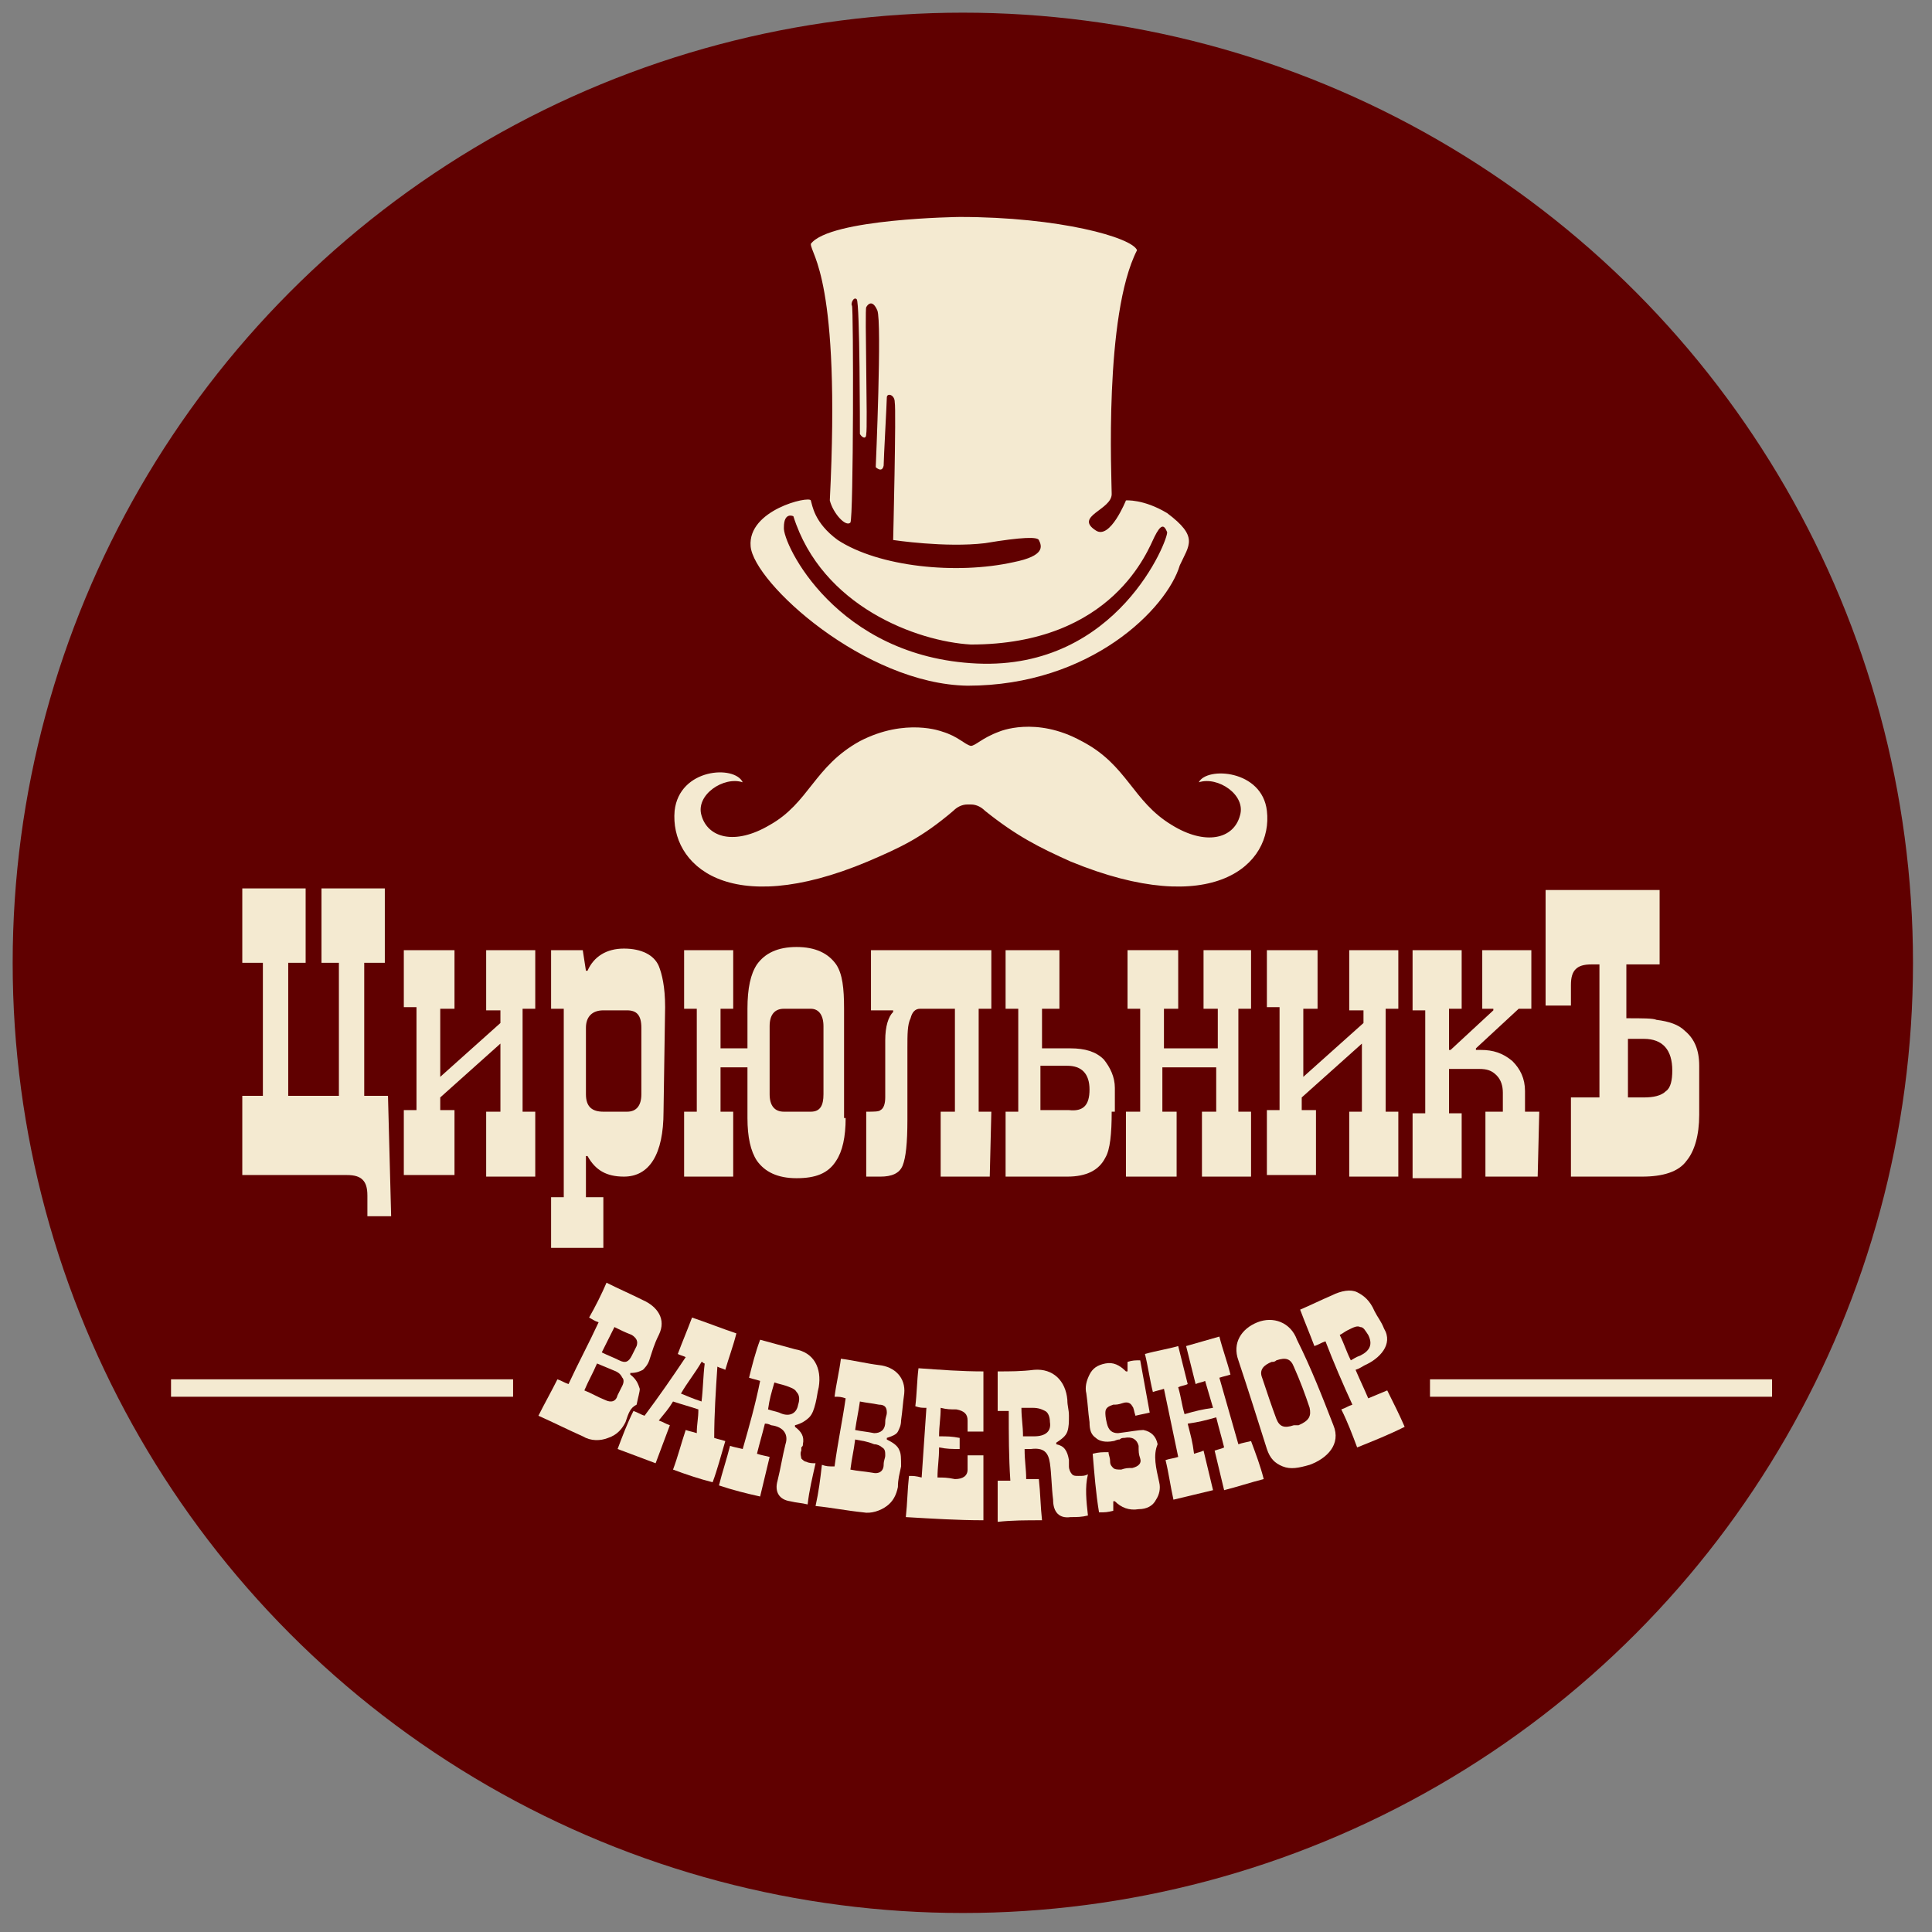 <?xml version="1.0" encoding="utf-8"?>
<!-- Generator: Adobe Illustrator 18.1.1, SVG Export Plug-In . SVG Version: 6.00 Build 0)  -->
<svg version="1.1" id="Слой_1" xmlns="http://www.w3.org/2000/svg" xmlns:xlink="http://www.w3.org/1999/xlink" x="0px" y="0px"
	 viewBox="0 0 122 122" enable-background="new 0 0 122 122" xml:space="preserve">
<rect x="0" y="0" width="122" height="122" fill="#808080" stroke="none"/>
<circle fill="#600000" cx="60.8" cy="60.8" r="60"/>
<g>
	<path fill="#F4EAD1" d="M24.7,76.8h-1.5v-1.3c0-0.5-0.1-0.8-0.3-1c-0.2-0.2-0.5-0.3-1-0.3h-6.6v-5h1.3v-8.4h-1.3v-4.7h4v4.7h-1.1
		v8.4h3.2v-8.4h-1.1v-4.7h4v4.7h-1.3v8.4h1.5L24.7,76.8L24.7,76.8z"/>
	<path fill="#F4EAD1" d="M33.8,74.3h-3.1v-4.1h0.9v-4.3l-3.8,3.4v0.8h0.9v4.1h-3.2v-4.1h0.8v-6.5h-0.8V60h3.2v3.7h-0.9V68l3.8-3.4
		v-0.8h-0.9V60h3.1v3.7H33v6.5h0.8V74.3z"/>
	<path fill="#F4EAD1" d="M41.9,70.2c0,2.7-0.9,4.1-2.5,4.1c-1.1,0-1.8-0.4-2.3-1.3H37v2.6h1.1v3.2h-3.3v-3.2h0.8V63.7h-0.8V60h2
		l0.2,1.3h0.1c0.4-0.9,1.2-1.4,2.3-1.4c1.1,0,1.9,0.4,2.2,1.1c0.2,0.5,0.4,1.3,0.4,2.6L41.9,70.2L41.9,70.2z M40.5,69.1v-4.2
		c0-0.8-0.3-1.1-0.9-1.1h-1.5c-0.7,0-1.1,0.4-1.1,1.1v4.2c0,0.8,0.4,1.1,1.1,1.1h1.5C40.2,70.2,40.5,69.8,40.5,69.1z"/>
	<path fill="#F4EAD1" d="M53.4,70.6c0,1.2-0.2,2.1-0.6,2.7c-0.5,0.8-1.3,1.1-2.5,1.1c-1.2,0-2-0.4-2.5-1.1c-0.4-0.6-0.6-1.5-0.6-2.7
		v-3.2h-1.7v2.8h0.8v4.1h-3.1v-4.1h0.8v-6.5h-0.8V60h3.1v3.7h-0.8v2.5h1.7v-2.5c0-1.3,0.2-2.2,0.6-2.8c0.5-0.7,1.3-1.1,2.5-1.1
		c1.2,0,2,0.4,2.5,1.1c0.4,0.6,0.5,1.5,0.5,2.8V70.6z M52,69.1v-4.3c0-0.7-0.3-1.1-0.8-1.1h-1.7c-0.6,0-0.9,0.4-0.9,1.1v4.3
		c0,0.7,0.3,1.1,0.9,1.1h1.7C51.8,70.2,52,69.8,52,69.1z"/>
	<path fill="#F4EAD1" d="M62.5,74.3h-3.1v-4.1h0.9v-6.5h-2.2c-0.3,0-0.5,0.2-0.6,0.6c-0.2,0.4-0.2,1-0.2,1.9v4.5
		c0,1.5-0.1,2.4-0.3,2.9s-0.7,0.7-1.4,0.7h-0.9v-4.1c0.5,0,0.8,0,0.9-0.1c0.2-0.1,0.3-0.4,0.3-0.8v-3.6c0-0.9,0.2-1.5,0.5-1.8v-0.1
		H55V60h7.6v3.7h-0.8v6.5h0.8L62.5,74.3L62.5,74.3z"/>
	<path fill="#F4EAD1" d="M70.2,70.2c0,1.4-0.1,2.4-0.4,2.9c-0.4,0.8-1.2,1.2-2.4,1.2h-3.9v-4.1h0.8v-6.5h-0.8V60h3.4v3.7h-1.1v2.5
		h1.8c0.9,0,1.6,0.2,2.1,0.7c0.4,0.5,0.7,1.1,0.7,1.8V70.2z M68.8,68.8c0-1-0.5-1.5-1.4-1.5h-1.7v2.8h1.8
		C68.4,70.2,68.8,69.8,68.8,68.8z"/>
	<path fill="#F4EAD1" d="M79,74.3h-3.1v-4.1h0.9v-2.8h-3.4v2.8h0.9v4.1h-3.2v-4.1H72v-6.5h-0.8V60h3.2v3.7h-0.9v2.5h3.4v-2.5h-0.9
		V60H79v3.7h-0.8v6.5H79L79,74.3L79,74.3z"/>
	<path fill="#F4EAD1" d="M88.3,74.3h-3.1v-4.1H86v-4.3l-3.8,3.4v0.8h0.9v4.1H80v-4.1h0.8v-6.5H80V60h3.2v3.7h-0.9V68l3.8-3.4v-0.8
		h-0.9V60h3.1v3.7h-0.8v6.5h0.8V74.3z"/>
	<path fill="#F4EAD1" d="M97.1,74.3h-3.3v-4.1h1.1v-1.2c0-0.4-0.1-0.8-0.4-1.1c-0.3-0.3-0.6-0.4-1.1-0.4h-1.9v2.8h0.8v4.1h-3.1v-4.1
		H90v-6.5h-0.8V60h3.1v3.7h-0.8v2.6h0.1l2.7-2.5v-0.1h-0.7V60h3.1v3.7h-0.8l-2.7,2.5v0.1h0.3c0.8,0,1.4,0.2,2,0.7
		c0.5,0.5,0.8,1.1,0.8,1.9v1.3h0.9L97.1,74.3L97.1,74.3z"/>
	<path fill="#F4EAD1" d="M107.3,70.4c0,1.3-0.3,2.3-0.8,2.9c-0.5,0.7-1.5,1-2.8,1h-4.5v-5h1.8v-8.4h-0.5c-0.5,0-0.8,0.1-1,0.3
		c-0.2,0.2-0.3,0.5-0.3,1v1.3h-1.6v-7.3h7.2v4.7h-2.1v3.4c1,0,1.7,0,1.9,0.1c0.8,0.1,1.4,0.3,1.8,0.7c0.6,0.5,0.9,1.2,0.9,2.2
		C107.3,67.2,107.3,70.4,107.3,70.4z M105.6,67.6c0-1.3-0.6-2-1.8-2h-1v3.7h1c0.6,0,1.1-0.1,1.4-0.4
		C105.5,68.7,105.6,68.2,105.6,67.6z"/>
</g>
<path fill="#F4EAD1" d="M80,51.2c-0.3-2.6-3.8-2.8-4.3-1.8c1.2-0.4,3,0.8,2.6,2.1c-0.4,1.5-2.2,1.9-4.3,0.6
	c-2.5-1.5-2.8-3.8-5.7-5.3c-2.9-1.6-5.2-0.6-5.2-0.6c-1.1,0.4-1.5,0.9-1.8,0.9c-0.4-0.1-0.8-0.6-1.8-0.9c0,0-2.3-0.9-5.2,0.6
	c-2.9,1.6-3.2,3.9-5.7,5.3c-2.2,1.3-3.9,0.8-4.3-0.6c-0.4-1.3,1.4-2.5,2.6-2.1c-0.5-1.1-4-0.9-4.3,1.8c-0.3,3.4,3.4,6.9,12.2,3.2
	c2.1-0.9,3.4-1.5,5.4-3.2c0.2-0.2,0.5-0.4,0.9-0.4c0.1,0,0.1,0,0.1,0c0.1,0,0.1,0,0.1,0c0.4,0,0.7,0.2,0.9,0.4
	c2,1.6,3.4,2.3,5.4,3.2C76.6,58.1,80.4,54.6,80,51.2z"/>
<path fill="#F4EAD1" d="M73.7,32.4c-1.5-0.9-2.6-0.8-2.6-0.8s-1,2.5-1.9,1.9c-1.4-0.9,1-1.3,1-2.3c0-0.9-0.5-11.3,1.6-15.4
	c-0.3-0.8-4.9-2.1-11.2-2.1c0,0-8.2,0.1-9.4,1.7c0,0.7,1.9,2.2,1.2,16.2c0.2,0.8,1,1.7,1.3,1.4c0.2-0.3,0.2-13.6,0.1-13.7
	s0.1-0.6,0.3-0.4c0.2,0.2,0.2,8.3,0.2,8.5c0.1,0.2,0.4,0.4,0.4,0c0.1-0.4-0.1-7.9,0-8c0.1-0.2,0.4-0.5,0.7,0.2
	c0.3,0.7-0.1,9.9-0.1,9.9s0.4,0.4,0.5-0.1c0-0.4,0.2-4,0.2-4.3c0-0.3,0.5-0.2,0.5,0.3c0.1,0.5-0.1,8.7-0.1,8.7s3.3,0.5,5.8,0.2
	c2.4-0.4,3.3-0.4,3.4-0.2c0.2,0.4,0.4,1-1.6,1.4c-3.6,0.8-8.5,0.3-11.1-1.4c-1.5-1.1-1.6-2.2-1.7-2.5c-0.1-0.3-4,0.6-3.8,2.9
	c0.2,2.3,7.2,8.7,13.7,8.8c7.8,0,12.6-4.9,13.4-7.6C75.1,34.4,75.7,33.9,73.7,32.4z M61.7,41.9c-8.9-0.4-12.3-7.6-12.2-8.6
	c0-1,0.6-0.7,0.6-0.7c1.8,5.7,7.8,7.9,11.2,8.1c9,0,11.2-6,11.6-6.8c0.4-0.8,0.6-0.8,0.8-0.3C73.8,34,70.6,42.3,61.7,41.9z"/>
<rect x="90.3" y="87.1" fill="#F4EAD1" width="21.6" height="1.1"/>
<rect x="10.8" y="87.1" fill="#F4EAD1" width="21.6" height="1.1"/>
<g>
	<g>
		<path fill="#F4EAD1" d="M39.5,89.8c-0.2,0.4-0.5,0.8-1.1,1c-0.5,0.2-1.1,0.2-1.6-0.1c-0.9-0.4-1.9-0.9-2.8-1.3
			c0.4-0.8,0.8-1.5,1.2-2.3c0.3,0.1,0.4,0.2,0.7,0.3c0.6-1.3,1.3-2.6,1.9-3.9c-0.3-0.1-0.4-0.2-0.6-0.3c0.4-0.7,0.8-1.5,1.1-2.2
			c0.8,0.4,1.5,0.7,2.3,1.1c0.9,0.4,1.5,1.2,1,2.2c-0.3,0.6-0.4,1-0.6,1.6c-0.1,0.3-0.3,0.5-0.4,0.6c-0.2,0.1-0.4,0.2-0.8,0.2
			c0,0,0,0,0,0.1c0.4,0.3,0.5,0.6,0.6,0.9c0,0.2-0.1,0.5-0.2,1C39.8,88.9,39.7,89.2,39.5,89.8z M39.9,85.6c0.1-0.2,0.2-0.4,0.3-0.6
			c0.1-0.3,0-0.5-0.3-0.7c-0.5-0.2-0.7-0.3-1.1-0.5c-0.3,0.6-0.5,1-0.8,1.6c0.4,0.2,0.7,0.3,1.1,0.5C39.5,86.1,39.7,86,39.9,85.6z
			 M39,88.1c0.1-0.2,0.2-0.4,0.3-0.6c0.1-0.2,0.1-0.4,0-0.5c-0.1-0.2-0.2-0.3-0.4-0.4c-0.5-0.2-0.7-0.3-1.2-0.5
			c-0.3,0.7-0.5,1-0.8,1.7c0.5,0.2,0.8,0.4,1.3,0.6C38.6,88.6,38.9,88.5,39,88.1z"/>
		<path fill="#F4EAD1" d="M45,93.6c-0.8-0.2-1.7-0.5-2.5-0.8c0.3-0.8,0.5-1.6,0.8-2.5c0.3,0.1,0.4,0.1,0.7,0.2
			c0-0.6,0.1-0.9,0.1-1.5c-0.6-0.2-1-0.3-1.6-0.5c-0.3,0.5-0.5,0.7-0.9,1.2c0.3,0.1,0.4,0.2,0.7,0.3c-0.3,0.8-0.6,1.6-0.9,2.4
			c-0.8-0.3-1.6-0.6-2.4-0.9c0.3-0.8,0.6-1.6,1-2.4c0.3,0.1,0.4,0.2,0.7,0.3c0.9-1.2,1.8-2.5,2.6-3.7c-0.2-0.1-0.3-0.1-0.5-0.2
			c0.3-0.8,0.6-1.5,0.9-2.3c0.9,0.3,1.9,0.7,2.8,1c-0.2,0.8-0.5,1.6-0.7,2.3c-0.2-0.1-0.3-0.1-0.5-0.2c-0.1,1.5-0.2,3-0.2,4.5
			c0.3,0.1,0.4,0.1,0.7,0.2C45.5,92,45.3,92.8,45,93.6z M44.3,88.5c0.1-0.8,0.1-1.6,0.2-2.4c-0.1,0-0.1-0.1-0.2-0.1
			c-0.4,0.7-0.9,1.3-1.3,2C43.5,88.2,43.7,88.3,44.3,88.5z"/>
		<path fill="#F4EAD1" d="M51,95c-0.4-0.1-0.7-0.1-1.1-0.2c-0.7-0.1-1-0.6-0.8-1.3c0.2-0.8,0.3-1.5,0.5-2.3c0.2-0.6-0.1-1.1-0.9-1.2
			c-0.2-0.1-0.3-0.1-0.4-0.1c-0.2,0.8-0.3,1.1-0.5,1.9c0.3,0.1,0.4,0.1,0.8,0.2c-0.2,0.8-0.4,1.7-0.6,2.5c-0.9-0.2-1.7-0.4-2.6-0.7
			c0.2-0.8,0.5-1.7,0.7-2.5c0.3,0.1,0.4,0.1,0.8,0.2c0.4-1.4,0.8-2.8,1.1-4.3c-0.3-0.1-0.4-0.1-0.7-0.2c0.2-0.8,0.4-1.6,0.7-2.4
			c0.7,0.2,1.5,0.4,2.2,0.6c1.2,0.2,1.7,1.2,1.5,2.4c-0.1,0.4-0.1,0.6-0.2,1c-0.1,0.4-0.2,0.7-0.4,0.9c-0.2,0.2-0.5,0.4-0.9,0.5
			c0,0,0,0,0,0.1c0.4,0.3,0.6,0.6,0.5,1.1c0,0.1,0,0.1-0.1,0.2c0,0.1,0,0.2,0,0.2c-0.1,0.2,0,0.4,0,0.5c0.1,0.1,0.2,0.2,0.3,0.2
			c0.2,0.1,0.4,0.1,0.6,0.1C51.3,93.3,51.1,94.1,51,95z M50.4,88.7c0.1-0.3,0.1-0.6-0.1-0.8c-0.1-0.2-0.4-0.3-0.7-0.4
			c-0.3-0.1-0.4-0.1-0.7-0.2c-0.2,0.7-0.3,1-0.4,1.7c0.3,0.1,0.4,0.1,0.7,0.2C49.8,89.5,50.3,89.3,50.4,88.7z"/>
		<path fill="#F4EAD1" d="M56.7,93.9c-0.1,0.5-0.3,0.9-0.7,1.2c-0.4,0.3-1,0.5-1.5,0.4c-1-0.1-2-0.3-3-0.4c0.2-0.9,0.3-1.7,0.4-2.6
			c0.3,0.1,0.4,0.1,0.8,0.1c0.2-1.5,0.5-2.9,0.7-4.3c-0.3-0.1-0.4-0.1-0.7-0.1c0.1-0.8,0.3-1.6,0.4-2.4c0.8,0.1,1.6,0.3,2.4,0.4
			c1,0.1,1.7,0.8,1.6,1.8c-0.1,0.7-0.1,1-0.2,1.7c0,0.3-0.1,0.5-0.2,0.7c-0.1,0.2-0.4,0.3-0.7,0.4c0,0,0,0,0,0.1
			c0.4,0.2,0.7,0.4,0.8,0.7c0.1,0.2,0.1,0.5,0.1,1C56.8,93.1,56.7,93.4,56.7,93.9z M55.9,89.8c0-0.3,0.1-0.4,0.1-0.6
			c0-0.3-0.1-0.5-0.5-0.5c-0.5-0.1-0.7-0.1-1.2-0.2c-0.1,0.7-0.2,1.1-0.3,1.8c0.5,0.1,0.7,0.1,1.2,0.2
			C55.6,90.5,55.9,90.3,55.9,89.8z M55.8,92.5c0-0.3,0.1-0.4,0.1-0.6c0-0.2,0-0.4-0.2-0.5c-0.1-0.1-0.3-0.2-0.5-0.2
			C54.7,91,54.5,91,54,90.9c-0.1,0.8-0.2,1.1-0.3,1.9c0.5,0.1,0.8,0.1,1.4,0.2C55.5,93.1,55.8,92.9,55.8,92.5z"/>
		<path fill="#F4EAD1" d="M62.1,96c-1.6,0-3.2-0.1-4.9-0.2c0.1-0.9,0.1-1.7,0.2-2.6c0.3,0,0.4,0,0.8,0.1c0.1-1.5,0.2-2.9,0.3-4.4
			c-0.3,0-0.4,0-0.7-0.1c0.1-0.8,0.1-1.6,0.2-2.4c1.4,0.1,2.7,0.2,4.1,0.2c0,1.3,0,2.5,0,3.8c-0.4,0-0.6,0-1,0c0-0.3,0-0.4,0-0.7
			c0-0.4-0.2-0.6-0.7-0.7c-0.4,0-0.6,0-1-0.1c0,0.7-0.1,1.1-0.1,1.8c0.5,0,0.8,0,1.3,0.1c0,0.3,0,0.4,0,0.7c-0.5,0-0.8,0-1.3-0.1
			c0,0.8-0.1,1.2-0.1,1.9c0.4,0,0.6,0,1.1,0.1c0.5,0,0.8-0.2,0.8-0.6c0-0.4,0-0.5,0-0.9c0.4,0,0.6,0,1,0
			C62.1,93.3,62.1,94.7,62.1,96z"/>
		<path fill="#F4EAD1" d="M68.7,95.7c-0.4,0.1-0.7,0.1-1.1,0.1c-0.7,0.1-1.1-0.3-1.1-1.1c-0.1-0.8-0.1-1.6-0.2-2.3
			c-0.1-0.7-0.4-1-1.2-0.9c-0.2,0-0.3,0-0.4,0c0,0.8,0.1,1.2,0.1,1.9c0.3,0,0.4,0,0.8,0c0.1,0.9,0.1,1.7,0.2,2.6
			C64.8,96,63.9,96,63,96.1c0-0.9,0-1.7,0-2.6c0.3,0,0.5,0,0.8,0c-0.1-1.5-0.1-2.9-0.1-4.4c-0.3,0-0.4,0-0.7,0c0-0.8,0-1.6,0-2.5
			c0.8,0,1.5,0,2.3-0.1c1.2-0.1,2,0.7,2.1,1.9c0,0.4,0.1,0.6,0.1,1c0,0.4,0,0.7-0.1,1c-0.1,0.3-0.4,0.5-0.7,0.7c0,0,0,0,0,0.1
			c0.5,0.1,0.7,0.4,0.8,1c0,0.1,0,0.1,0,0.2c0,0.1,0,0.2,0,0.2c0,0.2,0.1,0.4,0.2,0.5c0.1,0.1,0.2,0.1,0.4,0.1c0.3,0,0.4,0,0.6-0.1
			C68.5,93.9,68.6,94.8,68.7,95.7z M66.3,89.8c0-0.3-0.1-0.6-0.3-0.7c-0.2-0.1-0.4-0.2-0.8-0.2c-0.3,0-0.4,0-0.7,0
			c0,0.7,0.1,1.1,0.1,1.8c0.3,0,0.4,0,0.7,0C66,90.7,66.4,90.4,66.3,89.8z"/>
		<path fill="#F4EAD1" d="M73.2,93.6c0.1,0.4,0,0.8-0.2,1.1c-0.2,0.4-0.6,0.6-1.1,0.6c-0.6,0.1-1.1-0.1-1.5-0.5c0,0-0.1,0-0.1,0
			c0,0.3,0,0.4,0,0.6c-0.4,0.1-0.5,0.1-0.9,0.1c-0.2-1.2-0.3-2.5-0.4-3.7c0.4-0.1,0.6-0.1,1-0.1c0,0.2,0.1,0.3,0.1,0.6
			c0,0.2,0.1,0.3,0.2,0.4c0.1,0.1,0.3,0.1,0.5,0.1c0.3-0.1,0.4-0.1,0.7-0.1c0.4-0.1,0.6-0.3,0.5-0.6c-0.1-0.3-0.1-0.4-0.1-0.8
			c-0.1-0.4-0.4-0.6-0.9-0.5c-0.1,0-0.2,0-0.3,0.1c-0.2,0-0.3,0.1-0.4,0.1c-0.5,0.1-0.9,0-1.1-0.2c-0.3-0.2-0.4-0.5-0.4-1
			c-0.1-0.7-0.1-1.1-0.2-1.8c-0.1-0.4,0-0.8,0.2-1.2c0.2-0.4,0.5-0.6,1-0.7c0.5-0.1,0.9,0.1,1.3,0.5c0,0,0,0,0.1,0
			c0-0.2,0-0.3,0-0.6c0.3-0.1,0.5-0.1,0.8-0.1c0.2,1.1,0.4,2.2,0.6,3.3c-0.4,0.1-0.5,0.1-0.9,0.2c-0.1-0.3-0.1-0.5-0.2-0.6
			c-0.1-0.2-0.3-0.3-0.6-0.2c-0.3,0.1-0.4,0.1-0.6,0.1c-0.3,0.1-0.5,0.2-0.5,0.5c0,0.1,0,0.3,0.1,0.7c0.1,0.4,0.3,0.6,0.7,0.6
			c0.8-0.1,1.3-0.2,1.6-0.2c0.5,0.1,0.8,0.4,0.9,0.9C72.8,91.9,73,92.7,73.2,93.6z"/>
		<path fill="#F4EAD1" d="M79.8,93.4c-0.8,0.2-1.7,0.5-2.5,0.7c-0.2-0.8-0.4-1.7-0.6-2.5c0.3-0.1,0.4-0.1,0.6-0.2
			c-0.2-0.8-0.3-1.1-0.5-1.9c-0.7,0.2-1.1,0.3-1.8,0.4c0.2,0.8,0.3,1.1,0.4,1.9c0.3-0.1,0.4-0.1,0.6-0.2c0.2,0.8,0.4,1.7,0.6,2.5
			c-0.8,0.2-1.7,0.4-2.5,0.6c-0.2-0.9-0.3-1.7-0.5-2.5c0.3-0.1,0.5-0.1,0.8-0.2c-0.3-1.4-0.6-2.9-0.9-4.3c-0.3,0.1-0.4,0.1-0.7,0.2
			c-0.2-0.8-0.3-1.6-0.5-2.4c0.7-0.2,1.4-0.3,2.1-0.5c0.2,0.8,0.4,1.6,0.6,2.4c-0.2,0.1-0.4,0.1-0.6,0.2c0.2,0.7,0.2,1,0.4,1.7
			c0.7-0.2,1.1-0.3,1.8-0.4c-0.2-0.7-0.3-1-0.5-1.7c-0.2,0.1-0.4,0.1-0.6,0.2c-0.2-0.8-0.4-1.6-0.6-2.4c0.7-0.2,1.4-0.4,2.1-0.6
			c0.2,0.8,0.5,1.6,0.7,2.4c-0.3,0.1-0.4,0.1-0.7,0.2c0.4,1.4,0.8,2.8,1.2,4.2c0.3-0.1,0.4-0.1,0.8-0.2
			C79.3,91.8,79.6,92.6,79.8,93.4z"/>
		<path fill="#F4EAD1" d="M84.2,90c0.5,1.2-0.4,2.1-1.5,2.5c-0.7,0.2-1.2,0.3-1.7,0.1c-0.5-0.2-0.8-0.5-1-1.1
			c-0.6-1.9-1.2-3.8-1.8-5.6c-0.4-1.1,0.2-2,1.2-2.4c1-0.4,2.1,0,2.5,1.1C82.8,86.4,83.5,88.2,84.2,90z M82.7,88.9
			c-0.3-0.9-0.6-1.7-1-2.6c-0.2-0.5-0.5-0.6-1.1-0.4c-0.1,0.1-0.2,0.1-0.3,0.1c-0.5,0.2-0.8,0.5-0.6,1c0.3,0.9,0.6,1.8,0.9,2.6
			c0.2,0.5,0.5,0.6,1.1,0.4C81.8,90,81.9,90,82,90C82.7,89.7,82.8,89.4,82.7,88.9z"/>
		<path fill="#F4EAD1" d="M87.4,83.9c0.6,1-0.3,1.9-1.2,2.3c-0.2,0.1-0.3,0.2-0.6,0.3c0.3,0.7,0.5,1.1,0.8,1.8
			c0.5-0.2,0.7-0.3,1.2-0.5c0.4,0.8,0.8,1.6,1.1,2.3c-1,0.5-2,0.9-3,1.3c-0.3-0.8-0.6-1.6-1-2.4c0.3-0.1,0.4-0.2,0.7-0.3
			c-0.6-1.3-1.2-2.7-1.7-4c-0.3,0.1-0.4,0.2-0.7,0.3c-0.3-0.8-0.6-1.5-0.9-2.3c0.7-0.3,1.3-0.6,2-0.9c0.6-0.3,1.2-0.4,1.6-0.2
			c0.4,0.2,0.8,0.5,1.1,1.2C87,83.2,87.2,83.4,87.4,83.9z M86.4,84.3c-0.2-0.3-0.3-0.5-0.5-0.5c-0.2-0.1-0.4,0-0.8,0.2
			c-0.2,0.1-0.3,0.2-0.5,0.3c0.3,0.6,0.4,1,0.7,1.6c0.2-0.1,0.3-0.2,0.6-0.3C86.5,85.3,86.7,84.9,86.4,84.3z"/>
	</g>
</g>
</svg>

